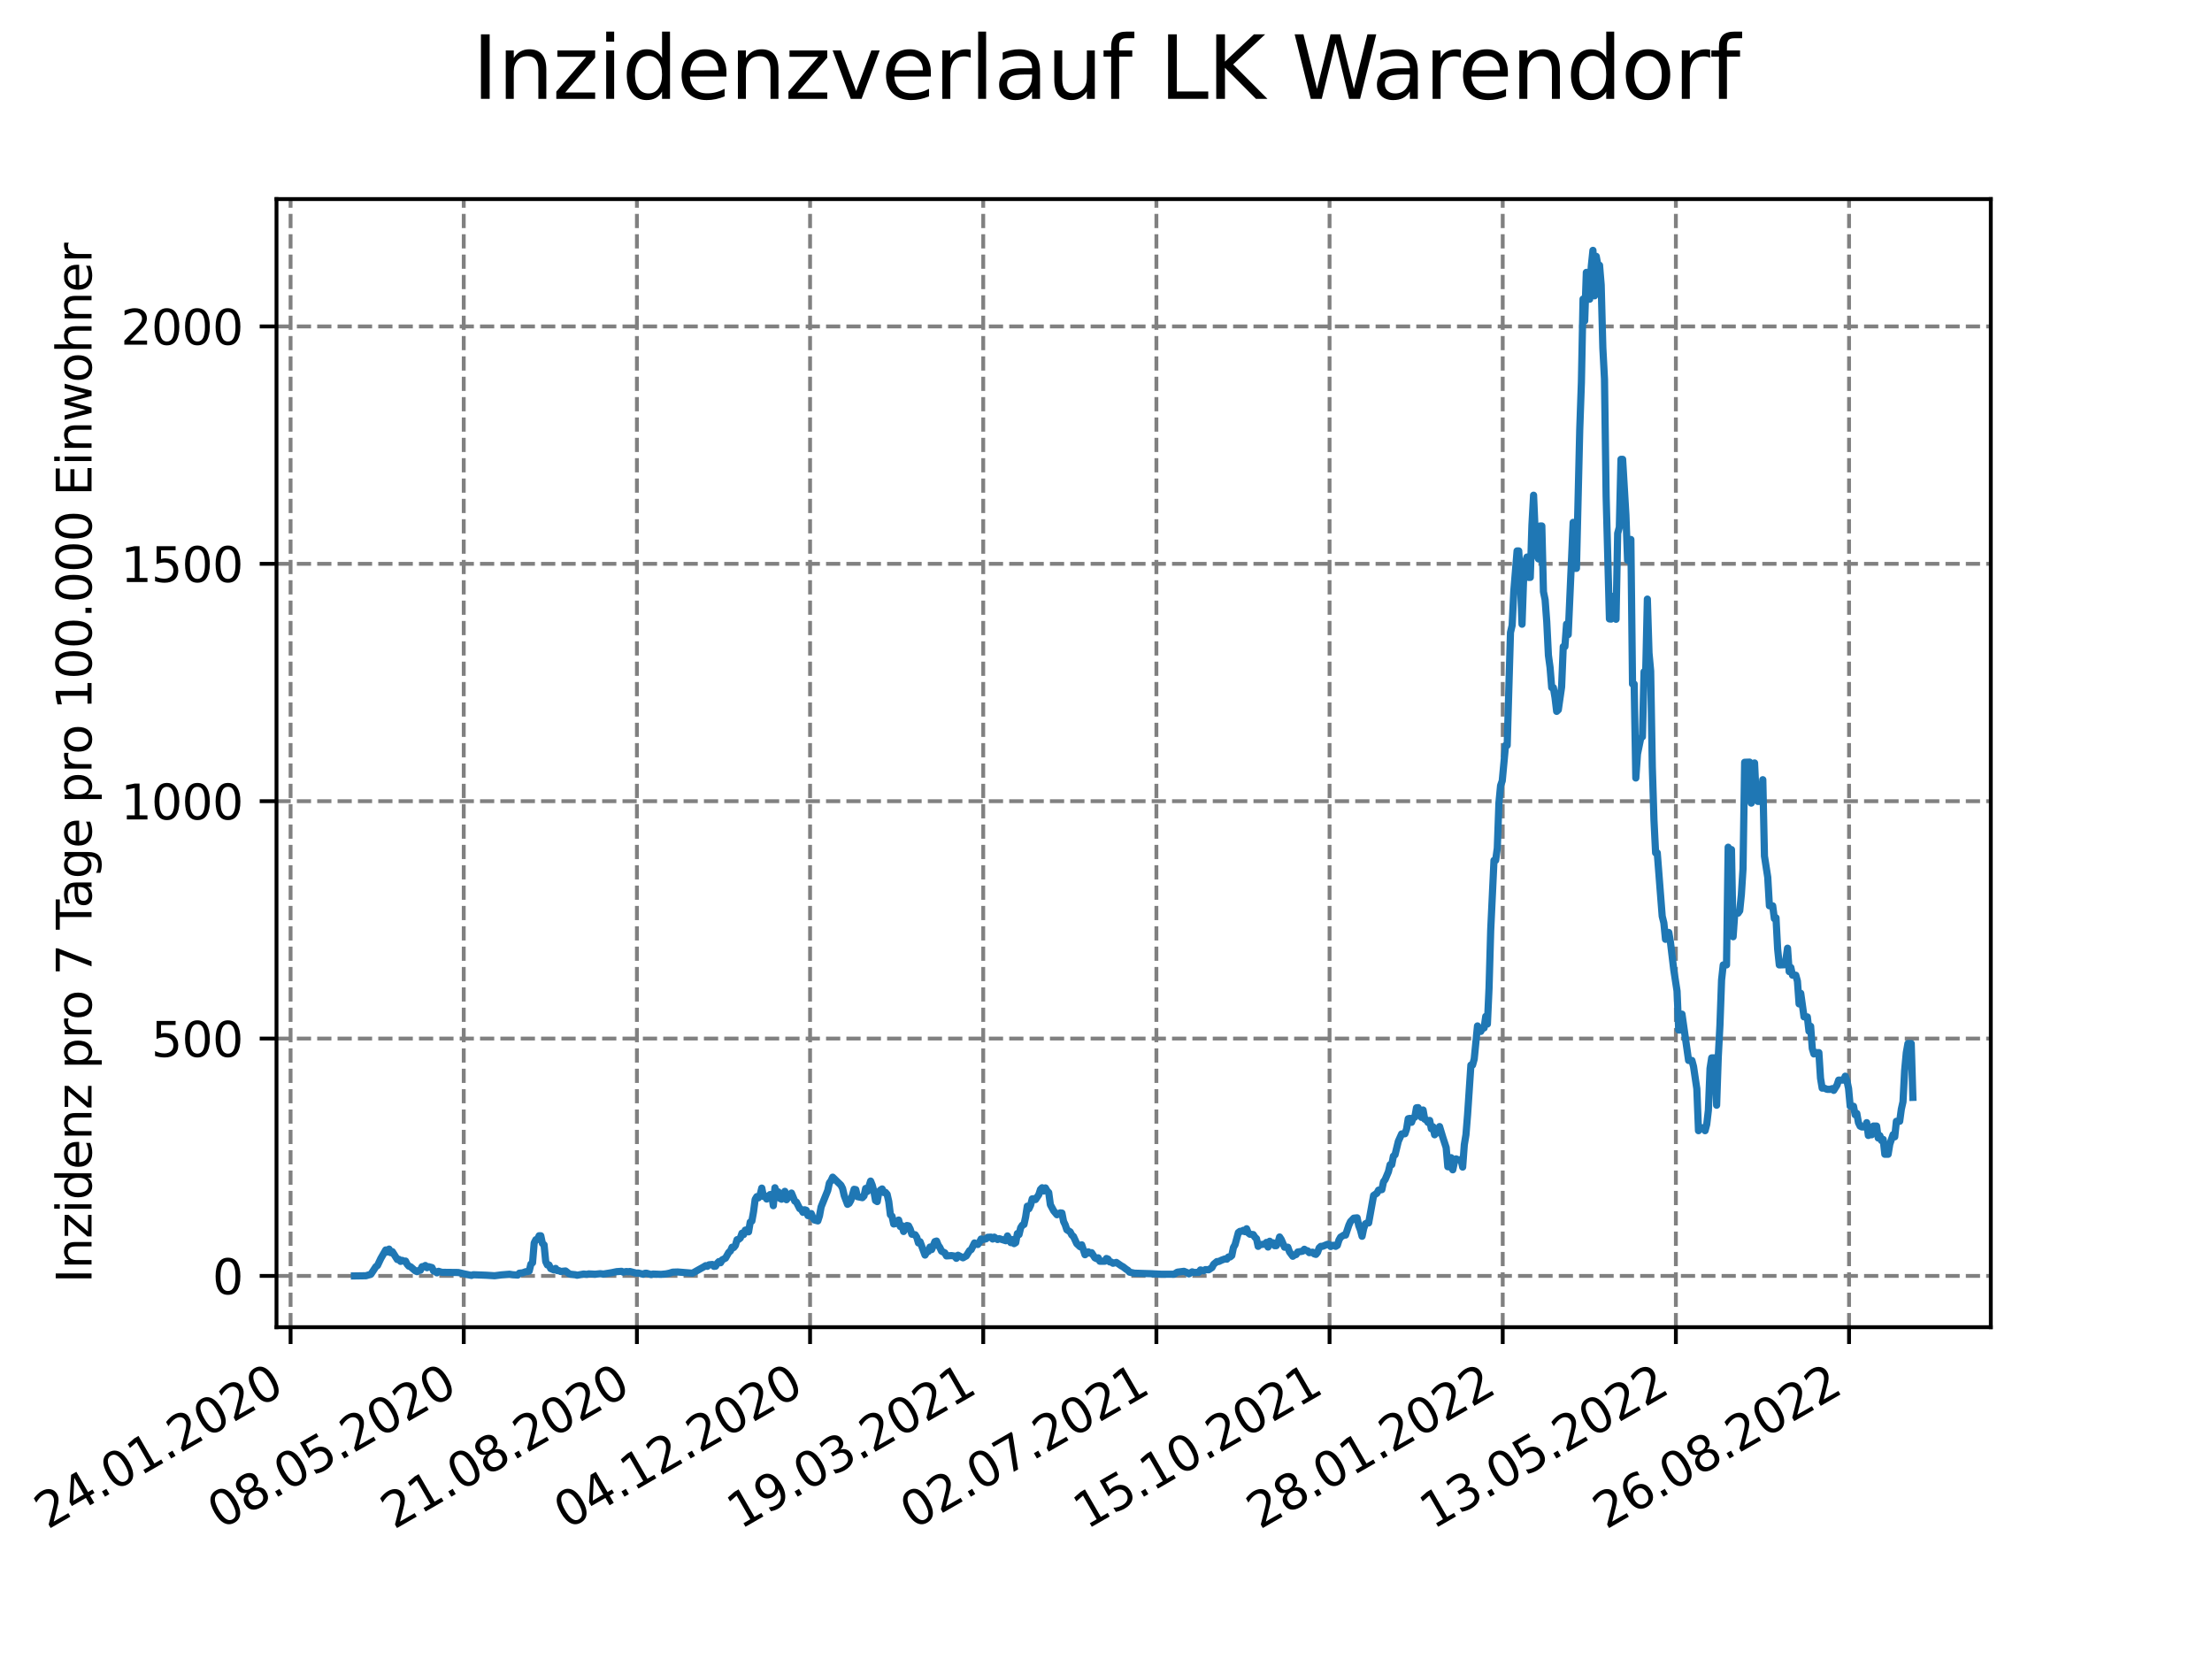 <?xml version="1.0" encoding="utf-8" standalone="no"?>
<!DOCTYPE svg PUBLIC "-//W3C//DTD SVG 1.1//EN"
  "http://www.w3.org/Graphics/SVG/1.1/DTD/svg11.dtd">
<svg xmlns:xlink="http://www.w3.org/1999/xlink" width="460.8pt" height="345.6pt" viewBox="0 0 460.8 345.6" xmlns="http://www.w3.org/2000/svg" version="1.1">
 <defs>
  <style type="text/css">*{stroke-linejoin: round; stroke-linecap: butt}</style>
 </defs>
 <g id="figure_1">
  <g id="patch_1">
   <path d="M 0 345.6 
L 460.8 345.6 
L 460.8 0 
L 0 0 
z
" style="fill: #ffffff"/>
  </g>
  <g id="axes_1">
   <g id="patch_2">
    <path d="M 57.6 276.48 
L 414.72 276.48 
L 414.72 41.472 
L 57.6 41.472 
z
" style="fill: #ffffff"/>
   </g>
   <g id="matplotlib.axis_1">
    <g id="xtick_1">
     <g id="line2d_1">
      <path d="M 60.534 276.48 
L 60.534 41.472 
" clip-path="url(#p4288865801)" style="fill: none; stroke-dasharray: 2.96,1.28; stroke-dashoffset: 0; stroke: #808080; stroke-width: 0.8"/>
     </g>
     <g id="line2d_2">
      <defs>
       <path id="maf49a5cfe0" d="M 0 0 
L 0 3.5 
" style="stroke: #000000; stroke-width: 0.8"/>
      </defs>
      <g>
       <use xlink:href="#maf49a5cfe0" x="60.534" y="276.48" style="stroke: #000000; stroke-width: 0.8"/>
      </g>
     </g>
     <g id="text_1">
      <!-- 24.01.2020 -->
      <g transform="translate(9.909 318.689) rotate(-30) scale(0.1 -0.1)">
       <defs>
        <path id="DejaVuSans-32" d="M 1228 531 
L 3431 531 
L 3431 0 
L 469 0 
L 469 531 
Q 828 903 1448 1529 
Q 2069 2156 2228 2338 
Q 2531 2678 2651 2914 
Q 2772 3150 2772 3378 
Q 2772 3750 2511 3984 
Q 2250 4219 1831 4219 
Q 1534 4219 1204 4116 
Q 875 4013 500 3803 
L 500 4441 
Q 881 4594 1212 4672 
Q 1544 4750 1819 4750 
Q 2544 4750 2975 4387 
Q 3406 4025 3406 3419 
Q 3406 3131 3298 2873 
Q 3191 2616 2906 2266 
Q 2828 2175 2409 1742 
Q 1991 1309 1228 531 
z
" transform="scale(0.016)"/>
        <path id="DejaVuSans-34" d="M 2419 4116 
L 825 1625 
L 2419 1625 
L 2419 4116 
z
M 2253 4666 
L 3047 4666 
L 3047 1625 
L 3713 1625 
L 3713 1100 
L 3047 1100 
L 3047 0 
L 2419 0 
L 2419 1100 
L 313 1100 
L 313 1709 
L 2253 4666 
z
" transform="scale(0.016)"/>
        <path id="DejaVuSans-2e" d="M 684 794 
L 1344 794 
L 1344 0 
L 684 0 
L 684 794 
z
" transform="scale(0.016)"/>
        <path id="DejaVuSans-30" d="M 2034 4250 
Q 1547 4250 1301 3770 
Q 1056 3291 1056 2328 
Q 1056 1369 1301 889 
Q 1547 409 2034 409 
Q 2525 409 2770 889 
Q 3016 1369 3016 2328 
Q 3016 3291 2770 3770 
Q 2525 4250 2034 4250 
z
M 2034 4750 
Q 2819 4750 3233 4129 
Q 3647 3509 3647 2328 
Q 3647 1150 3233 529 
Q 2819 -91 2034 -91 
Q 1250 -91 836 529 
Q 422 1150 422 2328 
Q 422 3509 836 4129 
Q 1250 4750 2034 4750 
z
" transform="scale(0.016)"/>
        <path id="DejaVuSans-31" d="M 794 531 
L 1825 531 
L 1825 4091 
L 703 3866 
L 703 4441 
L 1819 4666 
L 2450 4666 
L 2450 531 
L 3481 531 
L 3481 0 
L 794 0 
L 794 531 
z
" transform="scale(0.016)"/>
       </defs>
       <use xlink:href="#DejaVuSans-32"/>
       <use xlink:href="#DejaVuSans-34" x="63.623"/>
       <use xlink:href="#DejaVuSans-2e" x="127.246"/>
       <use xlink:href="#DejaVuSans-30" x="159.033"/>
       <use xlink:href="#DejaVuSans-31" x="222.656"/>
       <use xlink:href="#DejaVuSans-2e" x="286.279"/>
       <use xlink:href="#DejaVuSans-32" x="318.066"/>
       <use xlink:href="#DejaVuSans-30" x="381.689"/>
       <use xlink:href="#DejaVuSans-32" x="445.312"/>
       <use xlink:href="#DejaVuSans-30" x="508.936"/>
      </g>
     </g>
    </g>
    <g id="xtick_2">
     <g id="line2d_3">
      <path d="M 96.607 276.48 
L 96.607 41.472 
" clip-path="url(#p4288865801)" style="fill: none; stroke-dasharray: 2.96,1.28; stroke-dashoffset: 0; stroke: #808080; stroke-width: 0.8"/>
     </g>
     <g id="line2d_4">
      <g>
       <use xlink:href="#maf49a5cfe0" x="96.607" y="276.48" style="stroke: #000000; stroke-width: 0.8"/>
      </g>
     </g>
     <g id="text_2">
      <!-- 08.05.2020 -->
      <g transform="translate(45.982 318.689) rotate(-30) scale(0.1 -0.1)">
       <defs>
        <path id="DejaVuSans-38" d="M 2034 2216 
Q 1584 2216 1326 1975 
Q 1069 1734 1069 1313 
Q 1069 891 1326 650 
Q 1584 409 2034 409 
Q 2484 409 2743 651 
Q 3003 894 3003 1313 
Q 3003 1734 2745 1975 
Q 2488 2216 2034 2216 
z
M 1403 2484 
Q 997 2584 770 2862 
Q 544 3141 544 3541 
Q 544 4100 942 4425 
Q 1341 4750 2034 4750 
Q 2731 4750 3128 4425 
Q 3525 4100 3525 3541 
Q 3525 3141 3298 2862 
Q 3072 2584 2669 2484 
Q 3125 2378 3379 2068 
Q 3634 1759 3634 1313 
Q 3634 634 3220 271 
Q 2806 -91 2034 -91 
Q 1263 -91 848 271 
Q 434 634 434 1313 
Q 434 1759 690 2068 
Q 947 2378 1403 2484 
z
M 1172 3481 
Q 1172 3119 1398 2916 
Q 1625 2713 2034 2713 
Q 2441 2713 2670 2916 
Q 2900 3119 2900 3481 
Q 2900 3844 2670 4047 
Q 2441 4250 2034 4250 
Q 1625 4250 1398 4047 
Q 1172 3844 1172 3481 
z
" transform="scale(0.016)"/>
        <path id="DejaVuSans-35" d="M 691 4666 
L 3169 4666 
L 3169 4134 
L 1269 4134 
L 1269 2991 
Q 1406 3038 1543 3061 
Q 1681 3084 1819 3084 
Q 2600 3084 3056 2656 
Q 3513 2228 3513 1497 
Q 3513 744 3044 326 
Q 2575 -91 1722 -91 
Q 1428 -91 1123 -41 
Q 819 9 494 109 
L 494 744 
Q 775 591 1075 516 
Q 1375 441 1709 441 
Q 2250 441 2565 725 
Q 2881 1009 2881 1497 
Q 2881 1984 2565 2268 
Q 2250 2553 1709 2553 
Q 1456 2553 1204 2497 
Q 953 2441 691 2322 
L 691 4666 
z
" transform="scale(0.016)"/>
       </defs>
       <use xlink:href="#DejaVuSans-30"/>
       <use xlink:href="#DejaVuSans-38" x="63.623"/>
       <use xlink:href="#DejaVuSans-2e" x="127.246"/>
       <use xlink:href="#DejaVuSans-30" x="159.033"/>
       <use xlink:href="#DejaVuSans-35" x="222.656"/>
       <use xlink:href="#DejaVuSans-2e" x="286.279"/>
       <use xlink:href="#DejaVuSans-32" x="318.066"/>
       <use xlink:href="#DejaVuSans-30" x="381.689"/>
       <use xlink:href="#DejaVuSans-32" x="445.312"/>
       <use xlink:href="#DejaVuSans-30" x="508.936"/>
      </g>
     </g>
    </g>
    <g id="xtick_3">
     <g id="line2d_5">
      <path d="M 132.68 276.48 
L 132.68 41.472 
" clip-path="url(#p4288865801)" style="fill: none; stroke-dasharray: 2.96,1.28; stroke-dashoffset: 0; stroke: #808080; stroke-width: 0.8"/>
     </g>
     <g id="line2d_6">
      <g>
       <use xlink:href="#maf49a5cfe0" x="132.68" y="276.48" style="stroke: #000000; stroke-width: 0.8"/>
      </g>
     </g>
     <g id="text_3">
      <!-- 21.08.2020 -->
      <g transform="translate(82.055 318.689) rotate(-30) scale(0.1 -0.1)">
       <use xlink:href="#DejaVuSans-32"/>
       <use xlink:href="#DejaVuSans-31" x="63.623"/>
       <use xlink:href="#DejaVuSans-2e" x="127.246"/>
       <use xlink:href="#DejaVuSans-30" x="159.033"/>
       <use xlink:href="#DejaVuSans-38" x="222.656"/>
       <use xlink:href="#DejaVuSans-2e" x="286.279"/>
       <use xlink:href="#DejaVuSans-32" x="318.066"/>
       <use xlink:href="#DejaVuSans-30" x="381.689"/>
       <use xlink:href="#DejaVuSans-32" x="445.312"/>
       <use xlink:href="#DejaVuSans-30" x="508.936"/>
      </g>
     </g>
    </g>
    <g id="xtick_4">
     <g id="line2d_7">
      <path d="M 168.753 276.48 
L 168.753 41.472 
" clip-path="url(#p4288865801)" style="fill: none; stroke-dasharray: 2.96,1.28; stroke-dashoffset: 0; stroke: #808080; stroke-width: 0.8"/>
     </g>
     <g id="line2d_8">
      <g>
       <use xlink:href="#maf49a5cfe0" x="168.753" y="276.48" style="stroke: #000000; stroke-width: 0.8"/>
      </g>
     </g>
     <g id="text_4">
      <!-- 04.12.2020 -->
      <g transform="translate(118.127 318.689) rotate(-30) scale(0.1 -0.1)">
       <use xlink:href="#DejaVuSans-30"/>
       <use xlink:href="#DejaVuSans-34" x="63.623"/>
       <use xlink:href="#DejaVuSans-2e" x="127.246"/>
       <use xlink:href="#DejaVuSans-31" x="159.033"/>
       <use xlink:href="#DejaVuSans-32" x="222.656"/>
       <use xlink:href="#DejaVuSans-2e" x="286.279"/>
       <use xlink:href="#DejaVuSans-32" x="318.066"/>
       <use xlink:href="#DejaVuSans-30" x="381.689"/>
       <use xlink:href="#DejaVuSans-32" x="445.312"/>
       <use xlink:href="#DejaVuSans-30" x="508.936"/>
      </g>
     </g>
    </g>
    <g id="xtick_5">
     <g id="line2d_9">
      <path d="M 204.825 276.48 
L 204.825 41.472 
" clip-path="url(#p4288865801)" style="fill: none; stroke-dasharray: 2.96,1.28; stroke-dashoffset: 0; stroke: #808080; stroke-width: 0.8"/>
     </g>
     <g id="line2d_10">
      <g>
       <use xlink:href="#maf49a5cfe0" x="204.825" y="276.48" style="stroke: #000000; stroke-width: 0.8"/>
      </g>
     </g>
     <g id="text_5">
      <!-- 19.03.2021 -->
      <g transform="translate(154.2 318.689) rotate(-30) scale(0.1 -0.1)">
       <defs>
        <path id="DejaVuSans-39" d="M 703 97 
L 703 672 
Q 941 559 1184 500 
Q 1428 441 1663 441 
Q 2288 441 2617 861 
Q 2947 1281 2994 2138 
Q 2813 1869 2534 1725 
Q 2256 1581 1919 1581 
Q 1219 1581 811 2004 
Q 403 2428 403 3163 
Q 403 3881 828 4315 
Q 1253 4750 1959 4750 
Q 2769 4750 3195 4129 
Q 3622 3509 3622 2328 
Q 3622 1225 3098 567 
Q 2575 -91 1691 -91 
Q 1453 -91 1209 -44 
Q 966 3 703 97 
z
M 1959 2075 
Q 2384 2075 2632 2365 
Q 2881 2656 2881 3163 
Q 2881 3666 2632 3958 
Q 2384 4250 1959 4250 
Q 1534 4250 1286 3958 
Q 1038 3666 1038 3163 
Q 1038 2656 1286 2365 
Q 1534 2075 1959 2075 
z
" transform="scale(0.016)"/>
        <path id="DejaVuSans-33" d="M 2597 2516 
Q 3050 2419 3304 2112 
Q 3559 1806 3559 1356 
Q 3559 666 3084 287 
Q 2609 -91 1734 -91 
Q 1441 -91 1130 -33 
Q 819 25 488 141 
L 488 750 
Q 750 597 1062 519 
Q 1375 441 1716 441 
Q 2309 441 2620 675 
Q 2931 909 2931 1356 
Q 2931 1769 2642 2001 
Q 2353 2234 1838 2234 
L 1294 2234 
L 1294 2753 
L 1863 2753 
Q 2328 2753 2575 2939 
Q 2822 3125 2822 3475 
Q 2822 3834 2567 4026 
Q 2313 4219 1838 4219 
Q 1578 4219 1281 4162 
Q 984 4106 628 3988 
L 628 4550 
Q 988 4650 1302 4700 
Q 1616 4750 1894 4750 
Q 2613 4750 3031 4423 
Q 3450 4097 3450 3541 
Q 3450 3153 3228 2886 
Q 3006 2619 2597 2516 
z
" transform="scale(0.016)"/>
       </defs>
       <use xlink:href="#DejaVuSans-31"/>
       <use xlink:href="#DejaVuSans-39" x="63.623"/>
       <use xlink:href="#DejaVuSans-2e" x="127.246"/>
       <use xlink:href="#DejaVuSans-30" x="159.033"/>
       <use xlink:href="#DejaVuSans-33" x="222.656"/>
       <use xlink:href="#DejaVuSans-2e" x="286.279"/>
       <use xlink:href="#DejaVuSans-32" x="318.066"/>
       <use xlink:href="#DejaVuSans-30" x="381.689"/>
       <use xlink:href="#DejaVuSans-32" x="445.312"/>
       <use xlink:href="#DejaVuSans-31" x="508.936"/>
      </g>
     </g>
    </g>
    <g id="xtick_6">
     <g id="line2d_11">
      <path d="M 240.898 276.48 
L 240.898 41.472 
" clip-path="url(#p4288865801)" style="fill: none; stroke-dasharray: 2.96,1.28; stroke-dashoffset: 0; stroke: #808080; stroke-width: 0.8"/>
     </g>
     <g id="line2d_12">
      <g>
       <use xlink:href="#maf49a5cfe0" x="240.898" y="276.48" style="stroke: #000000; stroke-width: 0.8"/>
      </g>
     </g>
     <g id="text_6">
      <!-- 02.07.2021 -->
      <g transform="translate(190.273 318.689) rotate(-30) scale(0.1 -0.1)">
       <defs>
        <path id="DejaVuSans-37" d="M 525 4666 
L 3525 4666 
L 3525 4397 
L 1831 0 
L 1172 0 
L 2766 4134 
L 525 4134 
L 525 4666 
z
" transform="scale(0.016)"/>
       </defs>
       <use xlink:href="#DejaVuSans-30"/>
       <use xlink:href="#DejaVuSans-32" x="63.623"/>
       <use xlink:href="#DejaVuSans-2e" x="127.246"/>
       <use xlink:href="#DejaVuSans-30" x="159.033"/>
       <use xlink:href="#DejaVuSans-37" x="222.656"/>
       <use xlink:href="#DejaVuSans-2e" x="286.279"/>
       <use xlink:href="#DejaVuSans-32" x="318.066"/>
       <use xlink:href="#DejaVuSans-30" x="381.689"/>
       <use xlink:href="#DejaVuSans-32" x="445.312"/>
       <use xlink:href="#DejaVuSans-31" x="508.936"/>
      </g>
     </g>
    </g>
    <g id="xtick_7">
     <g id="line2d_13">
      <path d="M 276.971 276.48 
L 276.971 41.472 
" clip-path="url(#p4288865801)" style="fill: none; stroke-dasharray: 2.96,1.28; stroke-dashoffset: 0; stroke: #808080; stroke-width: 0.8"/>
     </g>
     <g id="line2d_14">
      <g>
       <use xlink:href="#maf49a5cfe0" x="276.971" y="276.48" style="stroke: #000000; stroke-width: 0.8"/>
      </g>
     </g>
     <g id="text_7">
      <!-- 15.10.2021 -->
      <g transform="translate(226.346 318.689) rotate(-30) scale(0.1 -0.1)">
       <use xlink:href="#DejaVuSans-31"/>
       <use xlink:href="#DejaVuSans-35" x="63.623"/>
       <use xlink:href="#DejaVuSans-2e" x="127.246"/>
       <use xlink:href="#DejaVuSans-31" x="159.033"/>
       <use xlink:href="#DejaVuSans-30" x="222.656"/>
       <use xlink:href="#DejaVuSans-2e" x="286.279"/>
       <use xlink:href="#DejaVuSans-32" x="318.066"/>
       <use xlink:href="#DejaVuSans-30" x="381.689"/>
       <use xlink:href="#DejaVuSans-32" x="445.312"/>
       <use xlink:href="#DejaVuSans-31" x="508.936"/>
      </g>
     </g>
    </g>
    <g id="xtick_8">
     <g id="line2d_15">
      <path d="M 313.044 276.48 
L 313.044 41.472 
" clip-path="url(#p4288865801)" style="fill: none; stroke-dasharray: 2.96,1.28; stroke-dashoffset: 0; stroke: #808080; stroke-width: 0.8"/>
     </g>
     <g id="line2d_16">
      <g>
       <use xlink:href="#maf49a5cfe0" x="313.044" y="276.48" style="stroke: #000000; stroke-width: 0.8"/>
      </g>
     </g>
     <g id="text_8">
      <!-- 28.01.2022 -->
      <g transform="translate(262.418 318.689) rotate(-30) scale(0.1 -0.1)">
       <use xlink:href="#DejaVuSans-32"/>
       <use xlink:href="#DejaVuSans-38" x="63.623"/>
       <use xlink:href="#DejaVuSans-2e" x="127.246"/>
       <use xlink:href="#DejaVuSans-30" x="159.033"/>
       <use xlink:href="#DejaVuSans-31" x="222.656"/>
       <use xlink:href="#DejaVuSans-2e" x="286.279"/>
       <use xlink:href="#DejaVuSans-32" x="318.066"/>
       <use xlink:href="#DejaVuSans-30" x="381.689"/>
       <use xlink:href="#DejaVuSans-32" x="445.312"/>
       <use xlink:href="#DejaVuSans-32" x="508.936"/>
      </g>
     </g>
    </g>
    <g id="xtick_9">
     <g id="line2d_17">
      <path d="M 349.116 276.48 
L 349.116 41.472 
" clip-path="url(#p4288865801)" style="fill: none; stroke-dasharray: 2.96,1.28; stroke-dashoffset: 0; stroke: #808080; stroke-width: 0.8"/>
     </g>
     <g id="line2d_18">
      <g>
       <use xlink:href="#maf49a5cfe0" x="349.116" y="276.48" style="stroke: #000000; stroke-width: 0.8"/>
      </g>
     </g>
     <g id="text_9">
      <!-- 13.05.2022 -->
      <g transform="translate(298.491 318.689) rotate(-30) scale(0.1 -0.1)">
       <use xlink:href="#DejaVuSans-31"/>
       <use xlink:href="#DejaVuSans-33" x="63.623"/>
       <use xlink:href="#DejaVuSans-2e" x="127.246"/>
       <use xlink:href="#DejaVuSans-30" x="159.033"/>
       <use xlink:href="#DejaVuSans-35" x="222.656"/>
       <use xlink:href="#DejaVuSans-2e" x="286.279"/>
       <use xlink:href="#DejaVuSans-32" x="318.066"/>
       <use xlink:href="#DejaVuSans-30" x="381.689"/>
       <use xlink:href="#DejaVuSans-32" x="445.312"/>
       <use xlink:href="#DejaVuSans-32" x="508.936"/>
      </g>
     </g>
    </g>
    <g id="xtick_10">
     <g id="line2d_19">
      <path d="M 385.189 276.48 
L 385.189 41.472 
" clip-path="url(#p4288865801)" style="fill: none; stroke-dasharray: 2.96,1.28; stroke-dashoffset: 0; stroke: #808080; stroke-width: 0.8"/>
     </g>
     <g id="line2d_20">
      <g>
       <use xlink:href="#maf49a5cfe0" x="385.189" y="276.48" style="stroke: #000000; stroke-width: 0.8"/>
      </g>
     </g>
     <g id="text_10">
      <!-- 26.08.2022 -->
      <g transform="translate(334.564 318.689) rotate(-30) scale(0.1 -0.1)">
       <defs>
        <path id="DejaVuSans-36" d="M 2113 2584 
Q 1688 2584 1439 2293 
Q 1191 2003 1191 1497 
Q 1191 994 1439 701 
Q 1688 409 2113 409 
Q 2538 409 2786 701 
Q 3034 994 3034 1497 
Q 3034 2003 2786 2293 
Q 2538 2584 2113 2584 
z
M 3366 4563 
L 3366 3988 
Q 3128 4100 2886 4159 
Q 2644 4219 2406 4219 
Q 1781 4219 1451 3797 
Q 1122 3375 1075 2522 
Q 1259 2794 1537 2939 
Q 1816 3084 2150 3084 
Q 2853 3084 3261 2657 
Q 3669 2231 3669 1497 
Q 3669 778 3244 343 
Q 2819 -91 2113 -91 
Q 1303 -91 875 529 
Q 447 1150 447 2328 
Q 447 3434 972 4092 
Q 1497 4750 2381 4750 
Q 2619 4750 2861 4703 
Q 3103 4656 3366 4563 
z
" transform="scale(0.016)"/>
       </defs>
       <use xlink:href="#DejaVuSans-32"/>
       <use xlink:href="#DejaVuSans-36" x="63.623"/>
       <use xlink:href="#DejaVuSans-2e" x="127.246"/>
       <use xlink:href="#DejaVuSans-30" x="159.033"/>
       <use xlink:href="#DejaVuSans-38" x="222.656"/>
       <use xlink:href="#DejaVuSans-2e" x="286.279"/>
       <use xlink:href="#DejaVuSans-32" x="318.066"/>
       <use xlink:href="#DejaVuSans-30" x="381.689"/>
       <use xlink:href="#DejaVuSans-32" x="445.312"/>
       <use xlink:href="#DejaVuSans-32" x="508.936"/>
      </g>
     </g>
    </g>
   </g>
   <g id="matplotlib.axis_2">
    <g id="ytick_1">
     <g id="line2d_21">
      <path d="M 57.6 265.798 
L 414.72 265.798 
" clip-path="url(#p4288865801)" style="fill: none; stroke-dasharray: 2.96,1.28; stroke-dashoffset: 0; stroke: #808080; stroke-width: 0.8"/>
     </g>
     <g id="line2d_22">
      <defs>
       <path id="mb54763e98d" d="M 0 0 
L -3.5 0 
" style="stroke: #000000; stroke-width: 0.8"/>
      </defs>
      <g>
       <use xlink:href="#mb54763e98d" x="57.6" y="265.798" style="stroke: #000000; stroke-width: 0.8"/>
      </g>
     </g>
     <g id="text_11">
      <!-- 0 -->
      <g transform="translate(44.237 269.597) scale(0.1 -0.1)">
       <use xlink:href="#DejaVuSans-30"/>
      </g>
     </g>
    </g>
    <g id="ytick_2">
     <g id="line2d_23">
      <path d="M 57.6 216.349 
L 414.72 216.349 
" clip-path="url(#p4288865801)" style="fill: none; stroke-dasharray: 2.96,1.28; stroke-dashoffset: 0; stroke: #808080; stroke-width: 0.8"/>
     </g>
     <g id="line2d_24">
      <g>
       <use xlink:href="#mb54763e98d" x="57.6" y="216.349" style="stroke: #000000; stroke-width: 0.8"/>
      </g>
     </g>
     <g id="text_12">
      <!-- 500 -->
      <g transform="translate(31.512 220.148) scale(0.1 -0.1)">
       <use xlink:href="#DejaVuSans-35"/>
       <use xlink:href="#DejaVuSans-30" x="63.623"/>
       <use xlink:href="#DejaVuSans-30" x="127.246"/>
      </g>
     </g>
    </g>
    <g id="ytick_3">
     <g id="line2d_25">
      <path d="M 57.6 166.9 
L 414.72 166.9 
" clip-path="url(#p4288865801)" style="fill: none; stroke-dasharray: 2.96,1.28; stroke-dashoffset: 0; stroke: #808080; stroke-width: 0.8"/>
     </g>
     <g id="line2d_26">
      <g>
       <use xlink:href="#mb54763e98d" x="57.6" y="166.9" style="stroke: #000000; stroke-width: 0.8"/>
      </g>
     </g>
     <g id="text_13">
      <!-- 1000 -->
      <g transform="translate(25.15 170.699) scale(0.1 -0.1)">
       <use xlink:href="#DejaVuSans-31"/>
       <use xlink:href="#DejaVuSans-30" x="63.623"/>
       <use xlink:href="#DejaVuSans-30" x="127.246"/>
       <use xlink:href="#DejaVuSans-30" x="190.869"/>
      </g>
     </g>
    </g>
    <g id="ytick_4">
     <g id="line2d_27">
      <path d="M 57.6 117.45 
L 414.72 117.45 
" clip-path="url(#p4288865801)" style="fill: none; stroke-dasharray: 2.96,1.28; stroke-dashoffset: 0; stroke: #808080; stroke-width: 0.8"/>
     </g>
     <g id="line2d_28">
      <g>
       <use xlink:href="#mb54763e98d" x="57.6" y="117.45" style="stroke: #000000; stroke-width: 0.8"/>
      </g>
     </g>
     <g id="text_14">
      <!-- 1500 -->
      <g transform="translate(25.15 121.25) scale(0.1 -0.1)">
       <use xlink:href="#DejaVuSans-31"/>
       <use xlink:href="#DejaVuSans-35" x="63.623"/>
       <use xlink:href="#DejaVuSans-30" x="127.246"/>
       <use xlink:href="#DejaVuSans-30" x="190.869"/>
      </g>
     </g>
    </g>
    <g id="ytick_5">
     <g id="line2d_29">
      <path d="M 57.6 68.001 
L 414.72 68.001 
" clip-path="url(#p4288865801)" style="fill: none; stroke-dasharray: 2.96,1.28; stroke-dashoffset: 0; stroke: #808080; stroke-width: 0.8"/>
     </g>
     <g id="line2d_30">
      <g>
       <use xlink:href="#mb54763e98d" x="57.6" y="68.001" style="stroke: #000000; stroke-width: 0.8"/>
      </g>
     </g>
     <g id="text_15">
      <!-- 2000 -->
      <g transform="translate(25.15 71.8) scale(0.1 -0.1)">
       <use xlink:href="#DejaVuSans-32"/>
       <use xlink:href="#DejaVuSans-30" x="63.623"/>
       <use xlink:href="#DejaVuSans-30" x="127.246"/>
       <use xlink:href="#DejaVuSans-30" x="190.869"/>
      </g>
     </g>
    </g>
    <g id="text_16">
     <!-- Inzidenz pro 7 Tage pro 100.000 Einwohner -->
     <g transform="translate(19.07 267.301) rotate(-90) scale(0.1 -0.1)">
      <defs>
       <path id="DejaVuSans-49" d="M 628 4666 
L 1259 4666 
L 1259 0 
L 628 0 
L 628 4666 
z
" transform="scale(0.016)"/>
       <path id="DejaVuSans-6e" d="M 3513 2113 
L 3513 0 
L 2938 0 
L 2938 2094 
Q 2938 2591 2744 2837 
Q 2550 3084 2163 3084 
Q 1697 3084 1428 2787 
Q 1159 2491 1159 1978 
L 1159 0 
L 581 0 
L 581 3500 
L 1159 3500 
L 1159 2956 
Q 1366 3272 1645 3428 
Q 1925 3584 2291 3584 
Q 2894 3584 3203 3211 
Q 3513 2838 3513 2113 
z
" transform="scale(0.016)"/>
       <path id="DejaVuSans-7a" d="M 353 3500 
L 3084 3500 
L 3084 2975 
L 922 459 
L 3084 459 
L 3084 0 
L 275 0 
L 275 525 
L 2438 3041 
L 353 3041 
L 353 3500 
z
" transform="scale(0.016)"/>
       <path id="DejaVuSans-69" d="M 603 3500 
L 1178 3500 
L 1178 0 
L 603 0 
L 603 3500 
z
M 603 4863 
L 1178 4863 
L 1178 4134 
L 603 4134 
L 603 4863 
z
" transform="scale(0.016)"/>
       <path id="DejaVuSans-64" d="M 2906 2969 
L 2906 4863 
L 3481 4863 
L 3481 0 
L 2906 0 
L 2906 525 
Q 2725 213 2448 61 
Q 2172 -91 1784 -91 
Q 1150 -91 751 415 
Q 353 922 353 1747 
Q 353 2572 751 3078 
Q 1150 3584 1784 3584 
Q 2172 3584 2448 3432 
Q 2725 3281 2906 2969 
z
M 947 1747 
Q 947 1113 1208 752 
Q 1469 391 1925 391 
Q 2381 391 2643 752 
Q 2906 1113 2906 1747 
Q 2906 2381 2643 2742 
Q 2381 3103 1925 3103 
Q 1469 3103 1208 2742 
Q 947 2381 947 1747 
z
" transform="scale(0.016)"/>
       <path id="DejaVuSans-65" d="M 3597 1894 
L 3597 1613 
L 953 1613 
Q 991 1019 1311 708 
Q 1631 397 2203 397 
Q 2534 397 2845 478 
Q 3156 559 3463 722 
L 3463 178 
Q 3153 47 2828 -22 
Q 2503 -91 2169 -91 
Q 1331 -91 842 396 
Q 353 884 353 1716 
Q 353 2575 817 3079 
Q 1281 3584 2069 3584 
Q 2775 3584 3186 3129 
Q 3597 2675 3597 1894 
z
M 3022 2063 
Q 3016 2534 2758 2815 
Q 2500 3097 2075 3097 
Q 1594 3097 1305 2825 
Q 1016 2553 972 2059 
L 3022 2063 
z
" transform="scale(0.016)"/>
       <path id="DejaVuSans-20" transform="scale(0.016)"/>
       <path id="DejaVuSans-70" d="M 1159 525 
L 1159 -1331 
L 581 -1331 
L 581 3500 
L 1159 3500 
L 1159 2969 
Q 1341 3281 1617 3432 
Q 1894 3584 2278 3584 
Q 2916 3584 3314 3078 
Q 3713 2572 3713 1747 
Q 3713 922 3314 415 
Q 2916 -91 2278 -91 
Q 1894 -91 1617 61 
Q 1341 213 1159 525 
z
M 3116 1747 
Q 3116 2381 2855 2742 
Q 2594 3103 2138 3103 
Q 1681 3103 1420 2742 
Q 1159 2381 1159 1747 
Q 1159 1113 1420 752 
Q 1681 391 2138 391 
Q 2594 391 2855 752 
Q 3116 1113 3116 1747 
z
" transform="scale(0.016)"/>
       <path id="DejaVuSans-72" d="M 2631 2963 
Q 2534 3019 2420 3045 
Q 2306 3072 2169 3072 
Q 1681 3072 1420 2755 
Q 1159 2438 1159 1844 
L 1159 0 
L 581 0 
L 581 3500 
L 1159 3500 
L 1159 2956 
Q 1341 3275 1631 3429 
Q 1922 3584 2338 3584 
Q 2397 3584 2469 3576 
Q 2541 3569 2628 3553 
L 2631 2963 
z
" transform="scale(0.016)"/>
       <path id="DejaVuSans-6f" d="M 1959 3097 
Q 1497 3097 1228 2736 
Q 959 2375 959 1747 
Q 959 1119 1226 758 
Q 1494 397 1959 397 
Q 2419 397 2687 759 
Q 2956 1122 2956 1747 
Q 2956 2369 2687 2733 
Q 2419 3097 1959 3097 
z
M 1959 3584 
Q 2709 3584 3137 3096 
Q 3566 2609 3566 1747 
Q 3566 888 3137 398 
Q 2709 -91 1959 -91 
Q 1206 -91 779 398 
Q 353 888 353 1747 
Q 353 2609 779 3096 
Q 1206 3584 1959 3584 
z
" transform="scale(0.016)"/>
       <path id="DejaVuSans-54" d="M -19 4666 
L 3928 4666 
L 3928 4134 
L 2272 4134 
L 2272 0 
L 1638 0 
L 1638 4134 
L -19 4134 
L -19 4666 
z
" transform="scale(0.016)"/>
       <path id="DejaVuSans-61" d="M 2194 1759 
Q 1497 1759 1228 1600 
Q 959 1441 959 1056 
Q 959 750 1161 570 
Q 1363 391 1709 391 
Q 2188 391 2477 730 
Q 2766 1069 2766 1631 
L 2766 1759 
L 2194 1759 
z
M 3341 1997 
L 3341 0 
L 2766 0 
L 2766 531 
Q 2569 213 2275 61 
Q 1981 -91 1556 -91 
Q 1019 -91 701 211 
Q 384 513 384 1019 
Q 384 1609 779 1909 
Q 1175 2209 1959 2209 
L 2766 2209 
L 2766 2266 
Q 2766 2663 2505 2880 
Q 2244 3097 1772 3097 
Q 1472 3097 1187 3025 
Q 903 2953 641 2809 
L 641 3341 
Q 956 3463 1253 3523 
Q 1550 3584 1831 3584 
Q 2591 3584 2966 3190 
Q 3341 2797 3341 1997 
z
" transform="scale(0.016)"/>
       <path id="DejaVuSans-67" d="M 2906 1791 
Q 2906 2416 2648 2759 
Q 2391 3103 1925 3103 
Q 1463 3103 1205 2759 
Q 947 2416 947 1791 
Q 947 1169 1205 825 
Q 1463 481 1925 481 
Q 2391 481 2648 825 
Q 2906 1169 2906 1791 
z
M 3481 434 
Q 3481 -459 3084 -895 
Q 2688 -1331 1869 -1331 
Q 1566 -1331 1297 -1286 
Q 1028 -1241 775 -1147 
L 775 -588 
Q 1028 -725 1275 -790 
Q 1522 -856 1778 -856 
Q 2344 -856 2625 -561 
Q 2906 -266 2906 331 
L 2906 616 
Q 2728 306 2450 153 
Q 2172 0 1784 0 
Q 1141 0 747 490 
Q 353 981 353 1791 
Q 353 2603 747 3093 
Q 1141 3584 1784 3584 
Q 2172 3584 2450 3431 
Q 2728 3278 2906 2969 
L 2906 3500 
L 3481 3500 
L 3481 434 
z
" transform="scale(0.016)"/>
       <path id="DejaVuSans-45" d="M 628 4666 
L 3578 4666 
L 3578 4134 
L 1259 4134 
L 1259 2753 
L 3481 2753 
L 3481 2222 
L 1259 2222 
L 1259 531 
L 3634 531 
L 3634 0 
L 628 0 
L 628 4666 
z
" transform="scale(0.016)"/>
       <path id="DejaVuSans-77" d="M 269 3500 
L 844 3500 
L 1563 769 
L 2278 3500 
L 2956 3500 
L 3675 769 
L 4391 3500 
L 4966 3500 
L 4050 0 
L 3372 0 
L 2619 2869 
L 1863 0 
L 1184 0 
L 269 3500 
z
" transform="scale(0.016)"/>
       <path id="DejaVuSans-68" d="M 3513 2113 
L 3513 0 
L 2938 0 
L 2938 2094 
Q 2938 2591 2744 2837 
Q 2550 3084 2163 3084 
Q 1697 3084 1428 2787 
Q 1159 2491 1159 1978 
L 1159 0 
L 581 0 
L 581 4863 
L 1159 4863 
L 1159 2956 
Q 1366 3272 1645 3428 
Q 1925 3584 2291 3584 
Q 2894 3584 3203 3211 
Q 3513 2838 3513 2113 
z
" transform="scale(0.016)"/>
      </defs>
      <use xlink:href="#DejaVuSans-49"/>
      <use xlink:href="#DejaVuSans-6e" x="29.492"/>
      <use xlink:href="#DejaVuSans-7a" x="92.871"/>
      <use xlink:href="#DejaVuSans-69" x="145.361"/>
      <use xlink:href="#DejaVuSans-64" x="173.145"/>
      <use xlink:href="#DejaVuSans-65" x="236.621"/>
      <use xlink:href="#DejaVuSans-6e" x="298.145"/>
      <use xlink:href="#DejaVuSans-7a" x="361.523"/>
      <use xlink:href="#DejaVuSans-20" x="414.014"/>
      <use xlink:href="#DejaVuSans-70" x="445.801"/>
      <use xlink:href="#DejaVuSans-72" x="509.277"/>
      <use xlink:href="#DejaVuSans-6f" x="548.141"/>
      <use xlink:href="#DejaVuSans-20" x="609.322"/>
      <use xlink:href="#DejaVuSans-37" x="641.109"/>
      <use xlink:href="#DejaVuSans-20" x="704.732"/>
      <use xlink:href="#DejaVuSans-54" x="736.52"/>
      <use xlink:href="#DejaVuSans-61" x="781.104"/>
      <use xlink:href="#DejaVuSans-67" x="842.383"/>
      <use xlink:href="#DejaVuSans-65" x="905.859"/>
      <use xlink:href="#DejaVuSans-20" x="967.383"/>
      <use xlink:href="#DejaVuSans-70" x="999.17"/>
      <use xlink:href="#DejaVuSans-72" x="1062.646"/>
      <use xlink:href="#DejaVuSans-6f" x="1101.51"/>
      <use xlink:href="#DejaVuSans-20" x="1162.691"/>
      <use xlink:href="#DejaVuSans-31" x="1194.479"/>
      <use xlink:href="#DejaVuSans-30" x="1258.102"/>
      <use xlink:href="#DejaVuSans-30" x="1321.725"/>
      <use xlink:href="#DejaVuSans-2e" x="1385.348"/>
      <use xlink:href="#DejaVuSans-30" x="1417.135"/>
      <use xlink:href="#DejaVuSans-30" x="1480.758"/>
      <use xlink:href="#DejaVuSans-30" x="1544.381"/>
      <use xlink:href="#DejaVuSans-20" x="1608.004"/>
      <use xlink:href="#DejaVuSans-45" x="1639.791"/>
      <use xlink:href="#DejaVuSans-69" x="1702.975"/>
      <use xlink:href="#DejaVuSans-6e" x="1730.758"/>
      <use xlink:href="#DejaVuSans-77" x="1794.137"/>
      <use xlink:href="#DejaVuSans-6f" x="1875.924"/>
      <use xlink:href="#DejaVuSans-68" x="1937.105"/>
      <use xlink:href="#DejaVuSans-6e" x="2000.484"/>
      <use xlink:href="#DejaVuSans-65" x="2063.863"/>
      <use xlink:href="#DejaVuSans-72" x="2125.387"/>
     </g>
    </g>
   </g>
   <g id="line2d_31">
    <path d="M 73.833 265.798 
L 76.238 265.762 
L 77.268 265.442 
L 78.299 263.876 
L 78.642 263.626 
L 79.33 262.167 
L 80.36 260.387 
L 80.704 260.814 
L 81.047 260.209 
L 81.391 260.957 
L 81.734 260.743 
L 82.765 262.381 
L 83.109 262.345 
L 83.452 262.772 
L 83.796 262.559 
L 84.139 262.737 
L 84.483 262.701 
L 84.826 263.377 
L 85.17 263.769 
L 85.513 263.876 
L 86.544 264.766 
L 86.888 264.908 
L 87.231 264.659 
L 87.575 264.623 
L 87.918 263.876 
L 88.262 263.84 
L 88.605 263.626 
L 88.949 264.089 
L 89.292 263.876 
L 89.98 264.054 
L 90.323 264.766 
L 90.667 264.872 
L 91.01 265.157 
L 91.354 264.837 
L 92.041 265.05 
L 95.476 265.086 
L 96.851 265.406 
L 98.225 265.691 
L 98.568 265.549 
L 101.317 265.655 
L 103.034 265.762 
L 104.409 265.584 
L 106.126 265.442 
L 106.814 265.549 
L 107.844 265.62 
L 108.188 265.228 
L 108.875 265.157 
L 109.562 264.908 
L 109.905 264.908 
L 110.249 264.766 
L 110.593 263.342 
L 110.936 263.057 
L 111.28 258.928 
L 111.623 258.252 
L 111.967 258.216 
L 112.31 257.433 
L 112.654 257.433 
L 112.997 259.035 
L 113.341 259.319 
L 113.685 262.808 
L 114.028 263.52 
L 114.372 263.52 
L 114.715 264.267 
L 115.402 264.552 
L 115.746 264.232 
L 116.089 264.694 
L 116.433 264.694 
L 116.776 264.872 
L 117.807 264.766 
L 118.494 265.299 
L 118.838 265.442 
L 119.868 265.549 
L 120.212 265.655 
L 121.586 265.406 
L 122.273 265.477 
L 122.617 265.371 
L 123.991 265.442 
L 125.022 265.335 
L 125.709 265.406 
L 127.426 265.122 
L 128.457 264.908 
L 129.488 264.837 
L 129.831 265.015 
L 130.518 264.872 
L 130.862 264.944 
L 131.206 264.872 
L 132.58 265.228 
L 132.923 265.193 
L 133.954 265.442 
L 134.297 265.264 
L 134.641 265.228 
L 135.672 265.513 
L 136.015 265.406 
L 137.733 265.477 
L 138.764 265.371 
L 139.451 265.228 
L 140.138 265.015 
L 141.168 264.979 
L 144.26 265.228 
L 146.665 263.876 
L 147.009 263.662 
L 147.352 263.804 
L 147.696 263.484 
L 148.383 263.413 
L 148.727 263.804 
L 149.07 263.769 
L 149.414 263.164 
L 149.757 262.808 
L 150.101 263.057 
L 150.444 262.452 
L 151.131 262.096 
L 151.819 260.886 
L 152.162 260.601 
L 152.506 259.818 
L 152.849 259.889 
L 153.193 259.462 
L 153.536 258.252 
L 153.88 258.18 
L 154.223 257.896 
L 154.567 256.899 
L 154.91 257.184 
L 155.254 256.258 
L 155.598 256.187 
L 155.941 256.614 
L 156.285 254.585 
L 156.628 254.372 
L 156.972 252.45 
L 157.315 249.851 
L 157.659 249.282 
L 158.002 249.531 
L 158.346 248.926 
L 158.69 247.502 
L 159.033 249.246 
L 159.377 249.104 
L 159.72 249.78 
L 160.064 249.495 
L 160.407 248.854 
L 160.751 248.819 
L 161.094 251.168 
L 161.438 247.431 
L 161.781 248.676 
L 162.125 248.285 
L 162.469 249.638 
L 162.812 249.815 
L 163.156 249.282 
L 163.499 248.178 
L 163.843 249.922 
L 164.186 249.424 
L 164.53 249.353 
L 164.873 248.534 
L 165.561 250.207 
L 165.904 250.421 
L 166.591 251.773 
L 166.935 251.951 
L 167.278 252.556 
L 167.622 252.022 
L 167.965 252.129 
L 168.309 253.233 
L 168.652 253.161 
L 168.996 252.805 
L 169.34 253.695 
L 169.683 254.158 
L 170.37 254.336 
L 170.714 253.268 
L 171.057 251.417 
L 172.432 248 
L 172.775 246.434 
L 173.119 245.971 
L 173.462 245.224 
L 175.18 246.897 
L 175.523 247.573 
L 175.867 249.068 
L 176.554 250.883 
L 176.898 250.67 
L 177.241 250.065 
L 177.928 247.751 
L 178.272 247.822 
L 178.615 249.282 
L 179.646 249.495 
L 179.99 249.139 
L 180.333 247.573 
L 180.677 248.214 
L 181.364 246.042 
L 181.707 246.897 
L 182.051 248.214 
L 182.394 250.1 
L 182.738 250.314 
L 183.082 248.285 
L 183.425 247.893 
L 183.769 247.68 
L 184.112 248.427 
L 184.456 248.392 
L 184.799 248.783 
L 185.143 250.278 
L 185.486 253.055 
L 185.83 253.375 
L 186.174 254.977 
L 186.517 254.906 
L 187.204 254.158 
L 187.548 255.511 
L 187.891 255.333 
L 188.235 256.543 
L 188.922 255.297 
L 189.265 255.368 
L 189.609 256.045 
L 189.953 257.113 
L 190.64 257.219 
L 190.983 257.753 
L 191.327 258.928 
L 191.67 258.679 
L 192.701 261.455 
L 193.045 260.85 
L 193.388 260.708 
L 193.732 259.782 
L 194.075 260.316 
L 194.762 258.643 
L 195.106 258.536 
L 195.449 259.391 
L 195.793 259.889 
L 196.136 260.636 
L 196.824 260.992 
L 197.167 261.633 
L 198.198 261.562 
L 198.885 261.669 
L 199.228 262.131 
L 199.572 261.491 
L 200.603 262.025 
L 201.29 261.633 
L 201.977 260.53 
L 202.32 260.316 
L 203.007 258.928 
L 203.351 259.177 
L 203.695 259.248 
L 204.038 258.786 
L 204.382 258.109 
L 204.725 258.216 
L 205.412 258.074 
L 205.756 257.753 
L 206.443 257.718 
L 206.786 258.109 
L 207.13 257.718 
L 207.817 258.216 
L 208.161 258.038 
L 209.535 258.465 
L 209.878 257.468 
L 210.566 258.857 
L 210.909 258.216 
L 211.253 259.07 
L 211.596 258.857 
L 211.94 256.97 
L 212.283 257.184 
L 212.627 255.76 
L 212.97 255.226 
L 213.314 255.084 
L 213.657 253.517 
L 214.001 251.275 
L 214.345 251.809 
L 214.688 251.061 
L 215.032 249.744 
L 215.375 249.709 
L 215.719 249.887 
L 216.406 248.854 
L 216.749 247.787 
L 217.093 247.431 
L 217.437 248.107 
L 217.78 247.466 
L 218.124 248.071 
L 218.467 248.427 
L 218.811 250.955 
L 219.498 252.236 
L 220.185 253.055 
L 220.872 252.663 
L 221.216 252.699 
L 221.559 254.443 
L 221.903 255.155 
L 222.246 256.187 
L 222.933 256.614 
L 223.277 257.291 
L 223.62 257.575 
L 224.308 259.07 
L 224.995 259.711 
L 225.338 259.319 
L 226.025 261.384 
L 226.712 260.779 
L 227.056 261.064 
L 227.399 260.957 
L 228.087 262.025 
L 228.43 262.203 
L 228.774 262.025 
L 229.117 262.737 
L 230.148 262.737 
L 230.491 262.167 
L 230.835 262.309 
L 231.179 262.879 
L 231.522 262.915 
L 231.866 263.164 
L 232.553 262.986 
L 233.583 263.698 
L 233.927 263.876 
L 234.614 264.41 
L 234.958 264.623 
L 235.301 265.015 
L 236.332 265.228 
L 239.767 265.335 
L 241.829 265.442 
L 244.577 265.442 
L 245.264 265.015 
L 246.638 264.837 
L 247.325 265.122 
L 247.669 265.371 
L 248.356 264.944 
L 248.7 265.086 
L 249.73 265.05 
L 250.074 264.552 
L 250.761 264.73 
L 251.104 264.481 
L 251.792 264.516 
L 252.479 264.054 
L 252.822 263.377 
L 253.509 262.808 
L 253.853 262.808 
L 254.54 262.487 
L 255.227 262.238 
L 255.571 262.309 
L 255.914 261.847 
L 256.258 261.847 
L 256.601 261.562 
L 256.945 259.889 
L 257.288 259.284 
L 257.975 256.757 
L 258.319 256.507 
L 258.663 256.507 
L 259.006 256.294 
L 259.35 256.579 
L 259.693 255.973 
L 260.037 256.828 
L 260.38 257.113 
L 261.067 257.184 
L 261.411 257.718 
L 261.754 258.038 
L 262.098 259.64 
L 262.442 259.284 
L 263.472 259.177 
L 263.816 258.821 
L 264.159 259.782 
L 264.503 258.572 
L 264.846 259.07 
L 265.19 258.892 
L 265.534 259.497 
L 265.877 259.497 
L 266.221 258.892 
L 266.564 257.682 
L 266.908 258.216 
L 267.595 259.818 
L 268.282 259.818 
L 268.625 260.779 
L 269.313 261.704 
L 269.656 261.455 
L 270 261.348 
L 270.343 260.814 
L 271.03 260.708 
L 271.374 260.636 
L 271.717 260.245 
L 272.061 260.494 
L 272.405 260.565 
L 272.748 260.957 
L 273.435 260.85 
L 273.779 261.206 
L 274.122 261.313 
L 274.466 260.886 
L 274.809 259.96 
L 275.153 259.64 
L 275.496 259.64 
L 276.527 259.213 
L 276.871 259.248 
L 277.214 259.675 
L 277.558 259.426 
L 277.901 259.426 
L 278.245 259.64 
L 278.588 259.426 
L 278.932 258.323 
L 279.275 257.718 
L 279.963 257.291 
L 280.306 257.291 
L 280.993 255.226 
L 281.337 254.478 
L 282.024 253.767 
L 282.711 253.695 
L 283.055 255.333 
L 283.398 256.223 
L 283.742 257.54 
L 284.085 255.902 
L 284.429 254.941 
L 284.772 254.763 
L 285.116 254.763 
L 286.146 249.032 
L 286.834 248.57 
L 287.177 247.929 
L 287.864 247.822 
L 288.208 246.185 
L 288.551 245.722 
L 289.238 244.085 
L 289.582 242.625 
L 289.926 242.625 
L 290.269 240.845 
L 290.613 240.561 
L 291.3 237.749 
L 291.987 236.218 
L 292.674 236.182 
L 293.017 235.186 
L 293.361 233.05 
L 293.705 232.979 
L 294.048 233.798 
L 294.392 232.872 
L 294.735 232.73 
L 295.079 230.772 
L 295.422 230.736 
L 296.109 232.765 
L 296.453 231.235 
L 296.797 233.157 
L 297.14 233.299 
L 297.484 233.833 
L 297.827 233.406 
L 298.171 235.15 
L 298.514 234.723 
L 298.858 236.396 
L 299.201 236.004 
L 299.545 235.969 
L 299.888 234.687 
L 300.576 236.966 
L 301.263 239.066 
L 301.606 243.052 
L 301.95 243.088 
L 302.293 241.166 
L 302.637 243.693 
L 302.98 242.091 
L 303.324 241.415 
L 303.668 241.593 
L 304.355 241.593 
L 304.698 243.124 
L 305.042 238.461 
L 305.385 236.396 
L 305.729 232.125 
L 306.416 221.873 
L 306.759 221.873 
L 307.103 220.627 
L 307.79 213.722 
L 308.134 214.718 
L 308.477 214.861 
L 308.821 214.149 
L 309.164 214.149 
L 309.508 211.728 
L 309.851 213.33 
L 310.195 205.82 
L 310.539 193.824 
L 311.226 179.23 
L 311.569 179.23 
L 311.913 176.703 
L 312.256 167.234 
L 312.6 163.639 
L 312.943 162.678 
L 313.63 155.274 
L 313.974 155.274 
L 314.661 131.746 
L 315.005 130.286 
L 315.348 123.238 
L 316.035 114.767 
L 316.379 114.767 
L 316.722 120.889 
L 317.066 130.037 
L 317.41 120.177 
L 317.753 117.151 
L 318.097 116.048 
L 318.44 120.284 
L 318.784 120.284 
L 319.127 109.427 
L 319.471 103.162 
L 319.814 111.065 
L 320.158 115.656 
L 320.501 116.439 
L 320.845 109.57 
L 321.189 109.57 
L 321.532 123.274 
L 321.876 124.947 
L 322.219 129.539 
L 322.563 136.515 
L 322.906 139.043 
L 323.25 143.243 
L 323.593 143.243 
L 323.937 145.307 
L 324.281 148.191 
L 324.624 147.87 
L 325.311 143.1 
L 325.655 134.7 
L 325.998 134.7 
L 326.342 130.001 
L 326.685 132.208 
L 327.372 116.689 
L 327.716 108.822 
L 328.06 118.397 
L 328.403 118.397 
L 329.09 89.494 
L 329.434 79.669 
L 329.777 62.299 
L 330.121 66.855 
L 330.464 56.746 
L 330.808 56.746 
L 331.152 62.334 
L 331.495 55.465 
L 331.839 52.154 
L 332.182 61.623 
L 332.526 53.4 
L 332.869 55.287 
L 333.213 55.251 
L 333.556 59.344 
L 333.9 72.444 
L 334.243 78.958 
L 334.587 103.34 
L 335.274 128.933 
L 335.618 128.969 
L 335.961 128.257 
L 336.305 124.128 
L 336.648 129.005 
L 336.992 111.1 
L 337.335 109.854 
L 337.679 95.687 
L 338.023 95.687 
L 338.71 107.327 
L 339.053 116.724 
L 339.397 115.443 
L 339.74 112.382 
L 340.084 142.495 
L 340.427 142.495 
L 340.771 162.073 
L 341.114 157.089 
L 341.802 153.743 
L 342.145 153.494 
L 342.489 139.932 
L 342.832 139.932 
L 343.176 124.804 
L 343.519 136.017 
L 343.863 139.79 
L 344.206 159.759 
L 344.55 170.794 
L 344.894 177.664 
L 345.237 177.664 
L 346.268 190.869 
L 346.611 192.258 
L 346.955 195.675 
L 347.298 194.251 
L 347.642 194.251 
L 347.985 196.28 
L 348.673 202.011 
L 349.36 206.46 
L 349.703 214.576 
L 350.047 214.576 
L 350.39 211.266 
L 351.765 220.912 
L 352.452 220.912 
L 352.795 222.193 
L 353.482 226.821 
L 353.826 235.542 
L 354.169 234.937 
L 354.856 234.937 
L 355.2 235.542 
L 355.544 234.225 
L 355.887 231.27 
L 356.231 222.585 
L 356.574 220.378 
L 357.261 220.378 
L 357.605 230.238 
L 357.948 220.129 
L 358.292 213.615 
L 358.635 204.147 
L 358.979 201.014 
L 359.666 201.014 
L 360.01 176.489 
L 360.353 178.909 
L 360.697 176.987 
L 361.04 195.141 
L 361.384 190.229 
L 362.071 190.229 
L 362.415 189.73 
L 362.758 186.349 
L 363.102 181.01 
L 363.445 158.798 
L 364.476 158.762 
L 364.819 167.305 
L 365.163 160.293 
L 365.506 158.94 
L 365.85 166.131 
L 366.194 166.949 
L 366.881 166.949 
L 367.224 162.429 
L 367.568 178.34 
L 368.255 182.754 
L 368.598 188.698 
L 369.286 188.698 
L 369.629 191.368 
L 369.973 191.19 
L 370.316 197.704 
L 370.66 201.014 
L 371.69 200.979 
L 372.034 199.911 
L 372.377 197.526 
L 372.721 202.402 
L 373.065 201.548 
L 373.408 203.15 
L 374.095 203.15 
L 374.439 204.396 
L 374.782 209.13 
L 375.126 206.923 
L 375.813 211.835 
L 376.5 211.835 
L 376.844 214.825 
L 377.187 213.793 
L 377.531 218.42 
L 377.874 219.559 
L 378.218 219.275 
L 378.905 219.275 
L 379.248 224.614 
L 379.592 226.678 
L 379.936 226.643 
L 380.623 226.928 
L 381.31 226.928 
L 381.653 226.785 
L 381.997 227.141 
L 382.684 226.038 
L 383.028 225.005 
L 384.058 225.005 
L 384.402 224.187 
L 384.745 225.112 
L 385.089 226.75 
L 385.432 230.452 
L 386.119 230.452 
L 386.463 232.231 
L 386.807 231.947 
L 387.15 233.869 
L 387.494 234.581 
L 387.837 234.759 
L 388.524 234.759 
L 388.868 233.869 
L 389.211 236.538 
L 389.555 236.325 
L 389.899 236.396 
L 390.242 234.581 
L 390.929 234.581 
L 391.273 237.072 
L 391.616 236.574 
L 391.96 237.606 
L 392.303 237.357 
L 392.647 240.454 
L 393.334 240.454 
L 393.678 238.354 
L 394.365 236.36 
L 394.708 236.823 
L 395.052 233.584 
L 395.739 233.584 
L 396.082 231.057 
L 396.426 229.526 
L 396.77 223.012 
L 397.113 219.31 
L 397.457 217.388 
L 398.144 217.388 
L 398.487 228.601 
L 398.487 228.601 
" clip-path="url(#p4288865801)" style="fill: none; stroke: #1f77b4; stroke-width: 1.5; stroke-linecap: square"/>
   </g>
   <g id="patch_3">
    <path d="M 57.6 276.48 
L 57.6 41.472 
" style="fill: none; stroke: #000000; stroke-width: 0.8; stroke-linejoin: miter; stroke-linecap: square"/>
   </g>
   <g id="patch_4">
    <path d="M 414.72 276.48 
L 414.72 41.472 
" style="fill: none; stroke: #000000; stroke-width: 0.8; stroke-linejoin: miter; stroke-linecap: square"/>
   </g>
   <g id="patch_5">
    <path d="M 57.6 276.48 
L 414.72 276.48 
" style="fill: none; stroke: #000000; stroke-width: 0.8; stroke-linejoin: miter; stroke-linecap: square"/>
   </g>
   <g id="patch_6">
    <path d="M 57.6 41.472 
L 414.72 41.472 
" style="fill: none; stroke: #000000; stroke-width: 0.8; stroke-linejoin: miter; stroke-linecap: square"/>
   </g>
  </g>
  <g id="text_17">
   <!-- Inzidenzverlauf LK Warendorf -->
   <g transform="translate(98.381 20.589) scale(0.18 -0.18)">
    <defs>
     <path id="DejaVuSans-76" d="M 191 3500 
L 800 3500 
L 1894 563 
L 2988 3500 
L 3597 3500 
L 2284 0 
L 1503 0 
L 191 3500 
z
" transform="scale(0.016)"/>
     <path id="DejaVuSans-6c" d="M 603 4863 
L 1178 4863 
L 1178 0 
L 603 0 
L 603 4863 
z
" transform="scale(0.016)"/>
     <path id="DejaVuSans-75" d="M 544 1381 
L 544 3500 
L 1119 3500 
L 1119 1403 
Q 1119 906 1312 657 
Q 1506 409 1894 409 
Q 2359 409 2629 706 
Q 2900 1003 2900 1516 
L 2900 3500 
L 3475 3500 
L 3475 0 
L 2900 0 
L 2900 538 
Q 2691 219 2414 64 
Q 2138 -91 1772 -91 
Q 1169 -91 856 284 
Q 544 659 544 1381 
z
M 1991 3584 
L 1991 3584 
z
" transform="scale(0.016)"/>
     <path id="DejaVuSans-66" d="M 2375 4863 
L 2375 4384 
L 1825 4384 
Q 1516 4384 1395 4259 
Q 1275 4134 1275 3809 
L 1275 3500 
L 2222 3500 
L 2222 3053 
L 1275 3053 
L 1275 0 
L 697 0 
L 697 3053 
L 147 3053 
L 147 3500 
L 697 3500 
L 697 3744 
Q 697 4328 969 4595 
Q 1241 4863 1831 4863 
L 2375 4863 
z
" transform="scale(0.016)"/>
     <path id="DejaVuSans-4c" d="M 628 4666 
L 1259 4666 
L 1259 531 
L 3531 531 
L 3531 0 
L 628 0 
L 628 4666 
z
" transform="scale(0.016)"/>
     <path id="DejaVuSans-4b" d="M 628 4666 
L 1259 4666 
L 1259 2694 
L 3353 4666 
L 4166 4666 
L 1850 2491 
L 4331 0 
L 3500 0 
L 1259 2247 
L 1259 0 
L 628 0 
L 628 4666 
z
" transform="scale(0.016)"/>
     <path id="DejaVuSans-57" d="M 213 4666 
L 850 4666 
L 1831 722 
L 2809 4666 
L 3519 4666 
L 4500 722 
L 5478 4666 
L 6119 4666 
L 4947 0 
L 4153 0 
L 3169 4050 
L 2175 0 
L 1381 0 
L 213 4666 
z
" transform="scale(0.016)"/>
    </defs>
    <use xlink:href="#DejaVuSans-49"/>
    <use xlink:href="#DejaVuSans-6e" x="29.492"/>
    <use xlink:href="#DejaVuSans-7a" x="92.871"/>
    <use xlink:href="#DejaVuSans-69" x="145.361"/>
    <use xlink:href="#DejaVuSans-64" x="173.145"/>
    <use xlink:href="#DejaVuSans-65" x="236.621"/>
    <use xlink:href="#DejaVuSans-6e" x="298.145"/>
    <use xlink:href="#DejaVuSans-7a" x="361.523"/>
    <use xlink:href="#DejaVuSans-76" x="414.014"/>
    <use xlink:href="#DejaVuSans-65" x="473.193"/>
    <use xlink:href="#DejaVuSans-72" x="534.717"/>
    <use xlink:href="#DejaVuSans-6c" x="575.83"/>
    <use xlink:href="#DejaVuSans-61" x="603.613"/>
    <use xlink:href="#DejaVuSans-75" x="664.893"/>
    <use xlink:href="#DejaVuSans-66" x="728.271"/>
    <use xlink:href="#DejaVuSans-20" x="763.477"/>
    <use xlink:href="#DejaVuSans-4c" x="795.264"/>
    <use xlink:href="#DejaVuSans-4b" x="850.977"/>
    <use xlink:href="#DejaVuSans-20" x="916.553"/>
    <use xlink:href="#DejaVuSans-57" x="948.34"/>
    <use xlink:href="#DejaVuSans-61" x="1040.842"/>
    <use xlink:href="#DejaVuSans-72" x="1102.121"/>
    <use xlink:href="#DejaVuSans-65" x="1140.984"/>
    <use xlink:href="#DejaVuSans-6e" x="1202.508"/>
    <use xlink:href="#DejaVuSans-64" x="1265.887"/>
    <use xlink:href="#DejaVuSans-6f" x="1329.363"/>
    <use xlink:href="#DejaVuSans-72" x="1390.545"/>
    <use xlink:href="#DejaVuSans-66" x="1431.658"/>
   </g>
  </g>
 </g>
 <defs>
  <clipPath id="p4288865801">
   <rect x="57.6" y="41.472" width="357.12" height="235.008"/>
  </clipPath>
 </defs>
</svg>
